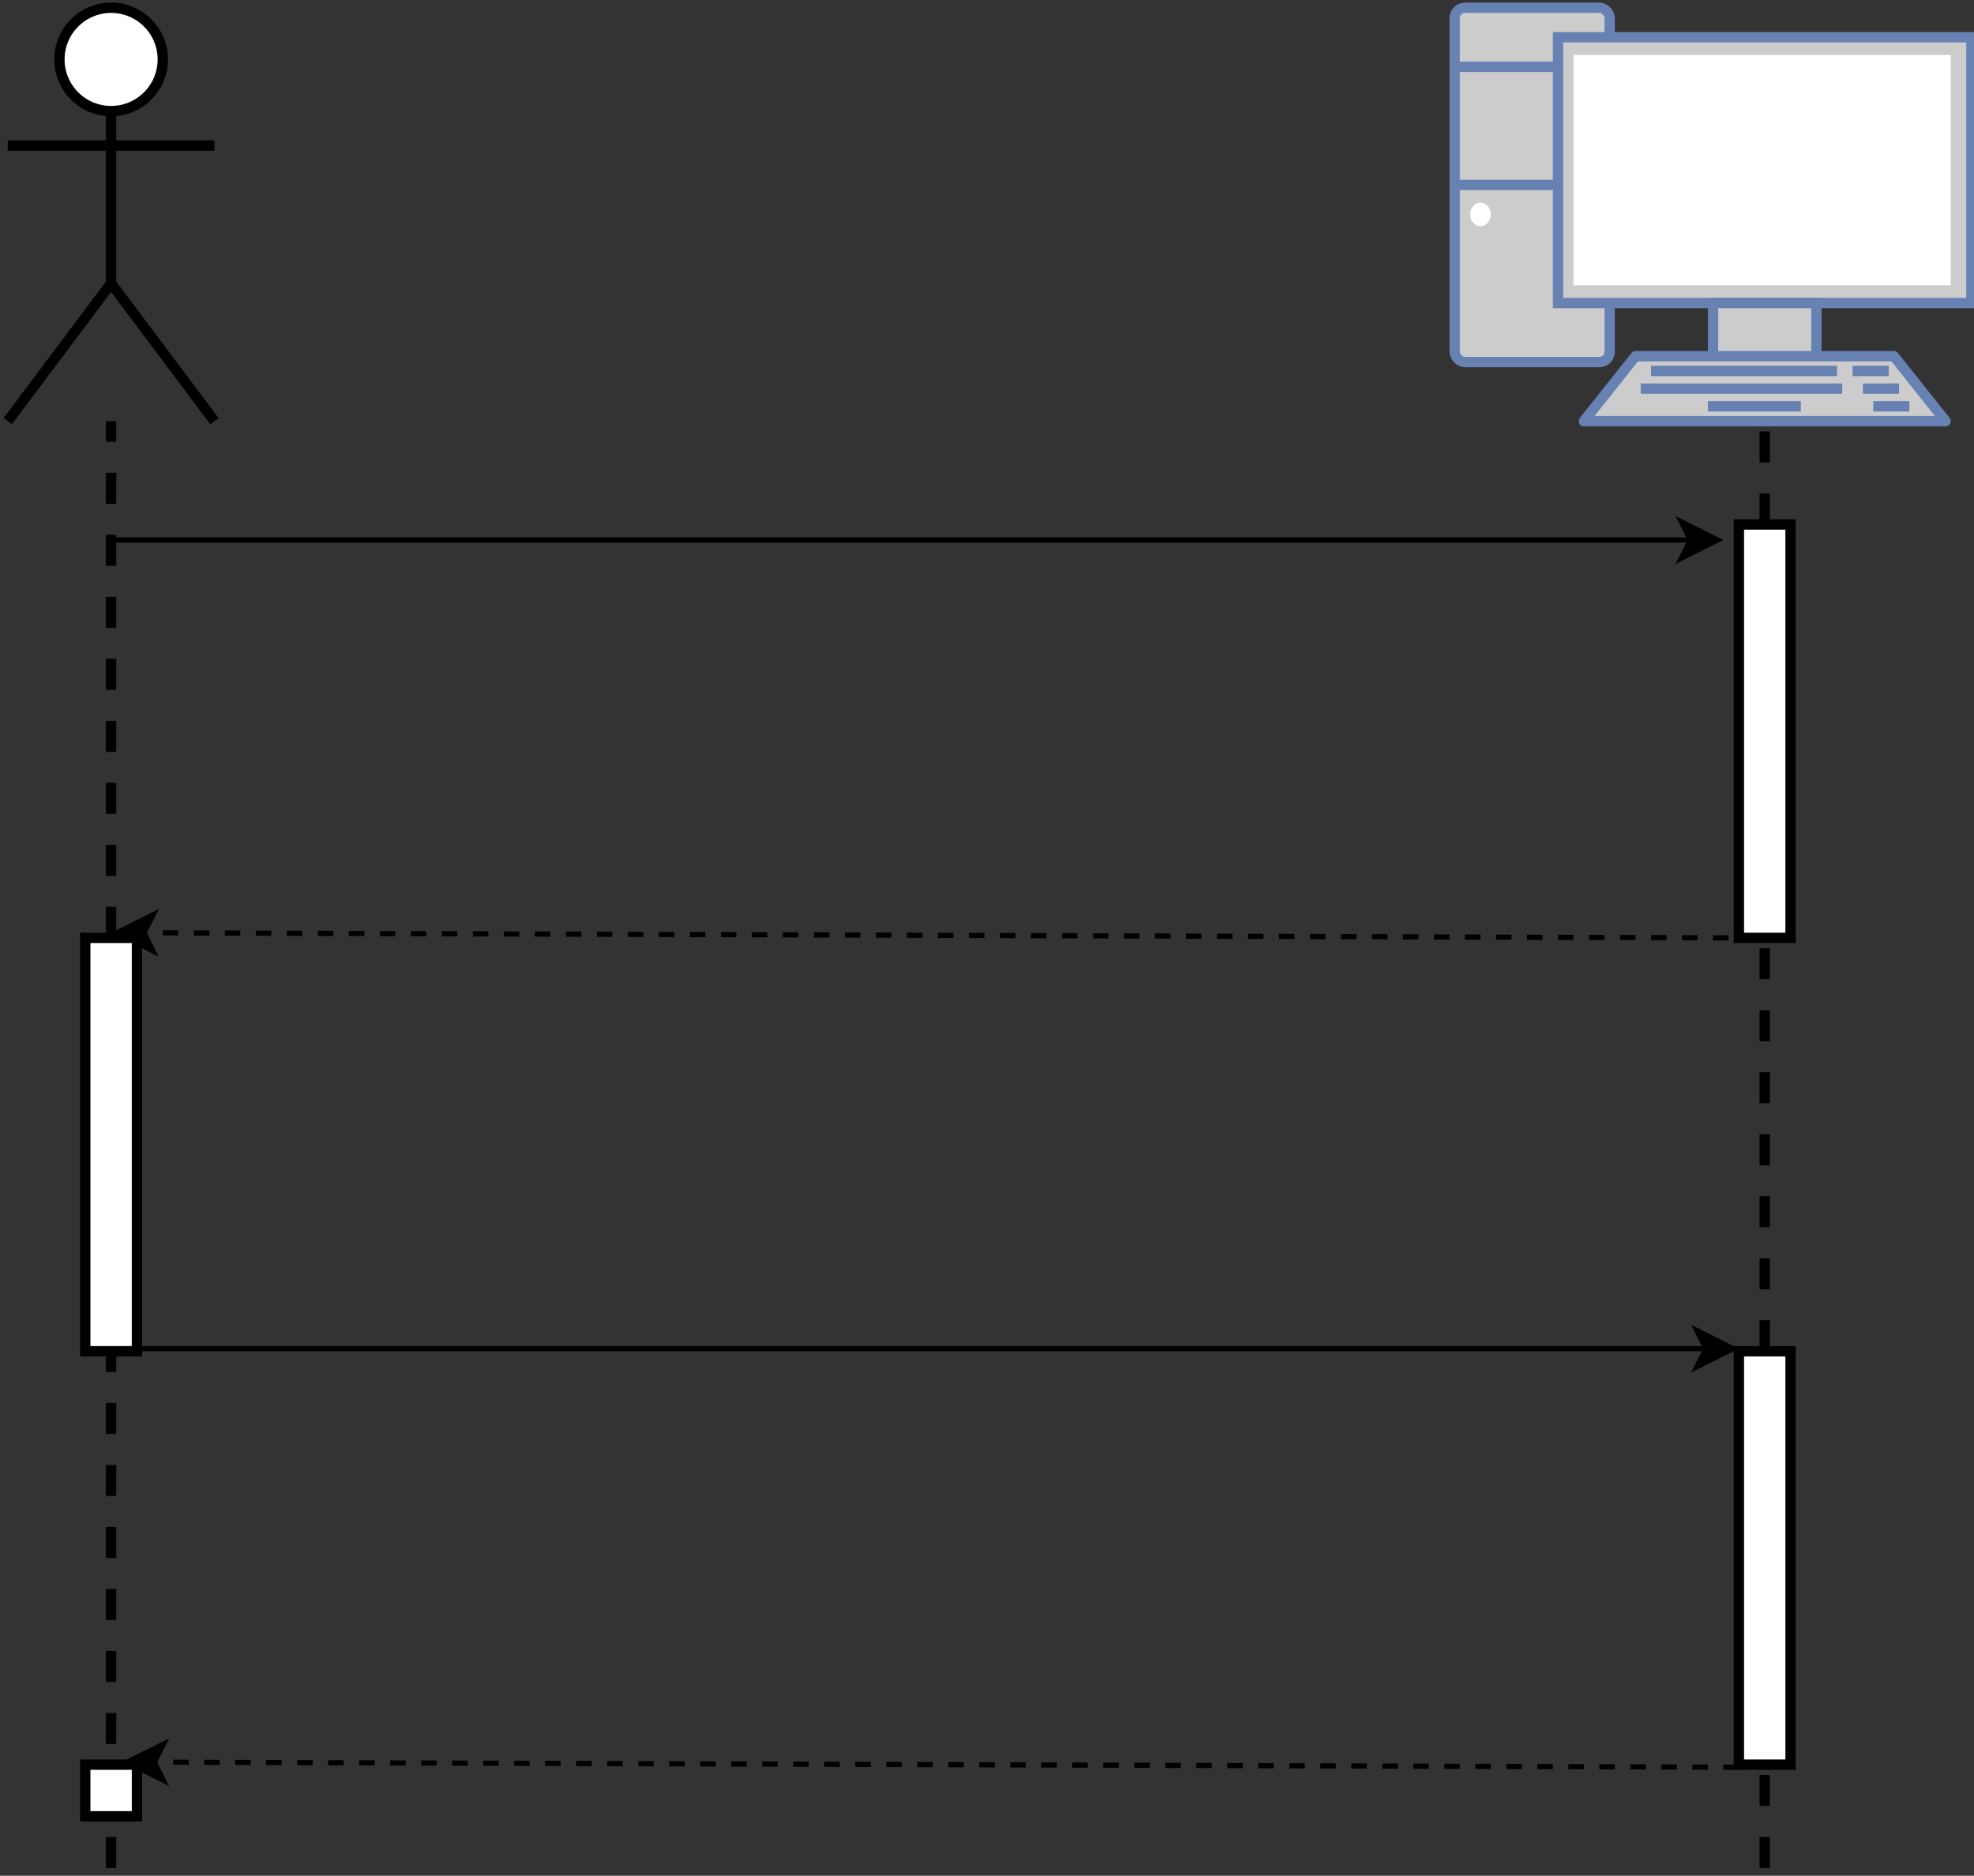 <!DOCTYPE svg PUBLIC "-//W3C//DTD SVG 1.1//EN" "http://www.w3.org/Graphics/SVG/1.1/DTD/svg11.dtd">
<svg xmlns="http://www.w3.org/2000/svg" xmlns:xlink="http://www.w3.org/1999/xlink" width="382px" height="363px" version="1.1" content="&lt;mxfile userAgent=&quot;Mozilla/5.0 (X11; Linux x86_64) AppleWebKit/537.36 (KHTML, like Gecko) Chrome/67.0.34.99 Safari/537.36&quot; version=&quot;8.8.7&quot; editor=&quot;www.draw.io&quot; type=&quot;google&quot;&gt;&lt;diagram id=&quot;84762111-5c2a-608e-5699-acac2948c156&quot; name=&quot;Page-1&quot;&gt;7VlBc6IwFP41HusQAqjHit3dw+5MZ3rY3WMWImYaiBNi1f31m0giBLBSW9Fty8XkS/J4ee/LxwMHMEw3XzlaLn6wGNOB68SbAZwNXBd4biB/FLItkDEcFUDCSawnlcAD+Ys16Gh0RWKcWxMFY1SQpQ1GLMtwJCwMcc7W9rQ5o/ZdlyjBDeAhQrSJ/iSxWOhduKMS/4ZJsjB3BsGkGEmRmax3ki9QzNYVCN4NYMgZE0Ur3YSYquCZuBTrvhwY3TvGcSa6LBhFo3iEgYNlE8I5vPEKC0+IrvRmtaNia3YvfV6q5iqlt5FgfACnT5gLIuPzHf3B9J7lRBCWySl/mBAslROoGpii6DHhbJXFIaNqnbQG57urYuOWkkStFWwp0YVIqewA2WQrQUmGw31SHQnuzOFY9xKK8ly3c8HZI67cydld+xGTORnz6ZxlQtMMjGVfB0F6hDcHIwv2+ZJExyzFgm/lFLPApNhwXHfXJWE8DS0qXDHTkKZosjdcZlE2dCI7JnV0PKkqAlasgiAMD2alW74rA5GMGlZMQdrOHjiW4DmhtOJYuLva0huMx2AKFQk4igkut5OxDFfgGeHSeuFWxrhKRgsjDMnTTaI0bJhhsWb8MR8uo2dZ9wbM8ZyjzAFOX9SZHKcOzuJbJaplqGOUL3bRAXaCX3MkGwTVKwt3cNxQ7Fq4pctsxSN8YJ8gaM9JJeh+S8wNxjFFgjzZPrQlQt/hnhHpXSkWnp1yz6vlsvBdr6rq+RFDIKgZEognWDQM7Xix3/ZpVDFP5/fPlQPntx+ueMEbcaVuqFeugONcqZBhqXzYeeVPB/5MIZgT6YB6hMyUiLOEZYjel+j1Vgae79txbxX4nvQdwI9yaPWTrCD158k+28nu8AZRIVSkziWJTqMReAGNJFn49pcEb5whNP3fShGGDhwboCIgs5eR74p51SgKxvA0XsFaZQomPfLKv1JebYjQtHJ1V7EKDB0Adb9OKks9uzLsYqLkQyvnbl1LTi1NXX/SH3mCj1tuAOi3J/Ai5UaHTxH/S7nxvOJ/vk+++tCOr1Txz1pJXI4yts5DOBn6p5Gm/oLTYuqctOnwyeq9an0j8t4Ftd58AH//Wj+55ME921tjo9I746F1O3wP+qzuz1Hd24Lhuc6pqg881zYF+lR9w5ePqPr1Ct9zu6k+eLnqy27553SRt/Ivfnj3Dw==&lt;/diagram&gt;&lt;/mxfile&gt;"><rect width="100%" height="100%" fill="#333333" stroke="none"/><defs/><g transform="translate(0.5,0.5)"><ellipse cx="21" cy="11" rx="10" ry="10" fill="#ffffff" stroke="#000000" stroke-width="2" pointer-events="none"/><path d="M 21 21 L 21 54.33 M 21 27.67 L 1 27.67 M 21 27.67 L 41 27.67 M 21 54.33 L 1 81 M 21 54.33 L 41 81" fill="none" stroke="#000000" stroke-width="2" stroke-miterlimit="10" pointer-events="none"/><rect x="281" y="1" width="30" height="68.57" rx="2" ry="2" fill="#cccccc" stroke="#6881b3" stroke-width="2" pointer-events="none"/><path d="M 281 12.43 L 311 12.43 M 281 35.29 L 311 35.29" fill="none" stroke="#6881b3" stroke-width="2" stroke-linejoin="round" stroke-miterlimit="10" pointer-events="none"/><rect x="301" y="6.71" width="80" height="51.43" fill="#cccccc" stroke="#6881b3" stroke-width="2" pointer-events="none"/><rect x="331" y="58.14" width="20" height="11.43" fill="#cccccc" stroke="#6881b3" stroke-width="2" pointer-events="none"/><path d="M 316 68.43 L 366 68.43 L 376 81 L 306 81 Z" fill="#cccccc" stroke="#6881b3" stroke-width="2" stroke-linejoin="round" stroke-miterlimit="10" pointer-events="none"/><path d="M 330 78.14 L 348 78.14 M 317 74.71 L 356 74.71 M 319 71.29 L 355 71.29 M 358 71.29 L 365 71.29 M 360 74.71 L 367 74.71 M 362 78.14 L 369 78.14" fill="none" stroke="#6881b3" stroke-width="2" stroke-linejoin="round" stroke-miterlimit="10" pointer-events="none"/><rect x="304" y="10.14" width="73" height="44.57" fill="#ffffff" stroke="none" pointer-events="none"/><ellipse cx="286" cy="41" rx="2" ry="2.286" fill="#ffffff" stroke="none" pointer-events="none"/><path d="M 21 181 L 21 81" fill="none" stroke="#000000" stroke-width="2" stroke-miterlimit="10" stroke-dasharray="6 6" pointer-events="none"/><path d="M 341 101 L 341 81" fill="none" stroke="#000000" stroke-width="2" stroke-miterlimit="10" stroke-dasharray="6 6" pointer-events="none"/><rect x="336" y="101" width="10" height="80" fill="#ffffff" stroke="#000000" stroke-width="2" pointer-events="none"/><path d="M 341 261 L 341 181" fill="none" stroke="#000000" stroke-width="2" stroke-miterlimit="10" stroke-dasharray="6 6" pointer-events="none"/><path d="M 21 104 L 326.63 104" fill="none" stroke="#000000" stroke-miterlimit="10" pointer-events="none"/><path d="M 331.88 104 L 324.88 107.5 L 326.63 104 L 324.88 100.5 Z" fill="#000000" stroke="#000000" stroke-miterlimit="10" pointer-events="none"/><path d="M 334 181 L 27.37 180.02" fill="none" stroke="#000000" stroke-miterlimit="10" stroke-dasharray="3 3" pointer-events="none"/><path d="M 22.12 180 L 29.13 176.53 L 27.37 180.02 L 29.11 183.53 Z" fill="#000000" stroke="#000000" stroke-miterlimit="10" pointer-events="none"/><rect x="16" y="181" width="10" height="80" fill="#ffffff" stroke="#000000" stroke-width="2" pointer-events="none"/><path d="M 21 361 L 21 261" fill="none" stroke="#000000" stroke-width="2" stroke-miterlimit="10" stroke-dasharray="6 6" pointer-events="none"/><path d="M 24 260.5 L 329.63 260.5" fill="none" stroke="#000000" stroke-miterlimit="10" pointer-events="none"/><path d="M 334.88 260.5 L 327.88 264 L 329.63 260.5 L 327.88 257 Z" fill="#000000" stroke="#000000" stroke-miterlimit="10" pointer-events="none"/><rect x="336" y="261" width="10" height="80" fill="#ffffff" stroke="#000000" stroke-width="2" pointer-events="none"/><path d="M 341 361 L 341 341" fill="none" stroke="#000000" stroke-width="2" stroke-miterlimit="10" stroke-dasharray="6 6" pointer-events="none"/><path d="M 336 341.5 L 29.37 340.52" fill="none" stroke="#000000" stroke-miterlimit="10" stroke-dasharray="3 3" pointer-events="none"/><path d="M 24.12 340.5 L 31.13 337.03 L 29.37 340.52 L 31.11 344.03 Z" fill="#000000" stroke="#000000" stroke-miterlimit="10" pointer-events="none"/><rect x="16" y="341" width="10" height="10" fill="#ffffff" stroke="#000000" stroke-width="2" pointer-events="none"/></g></svg>